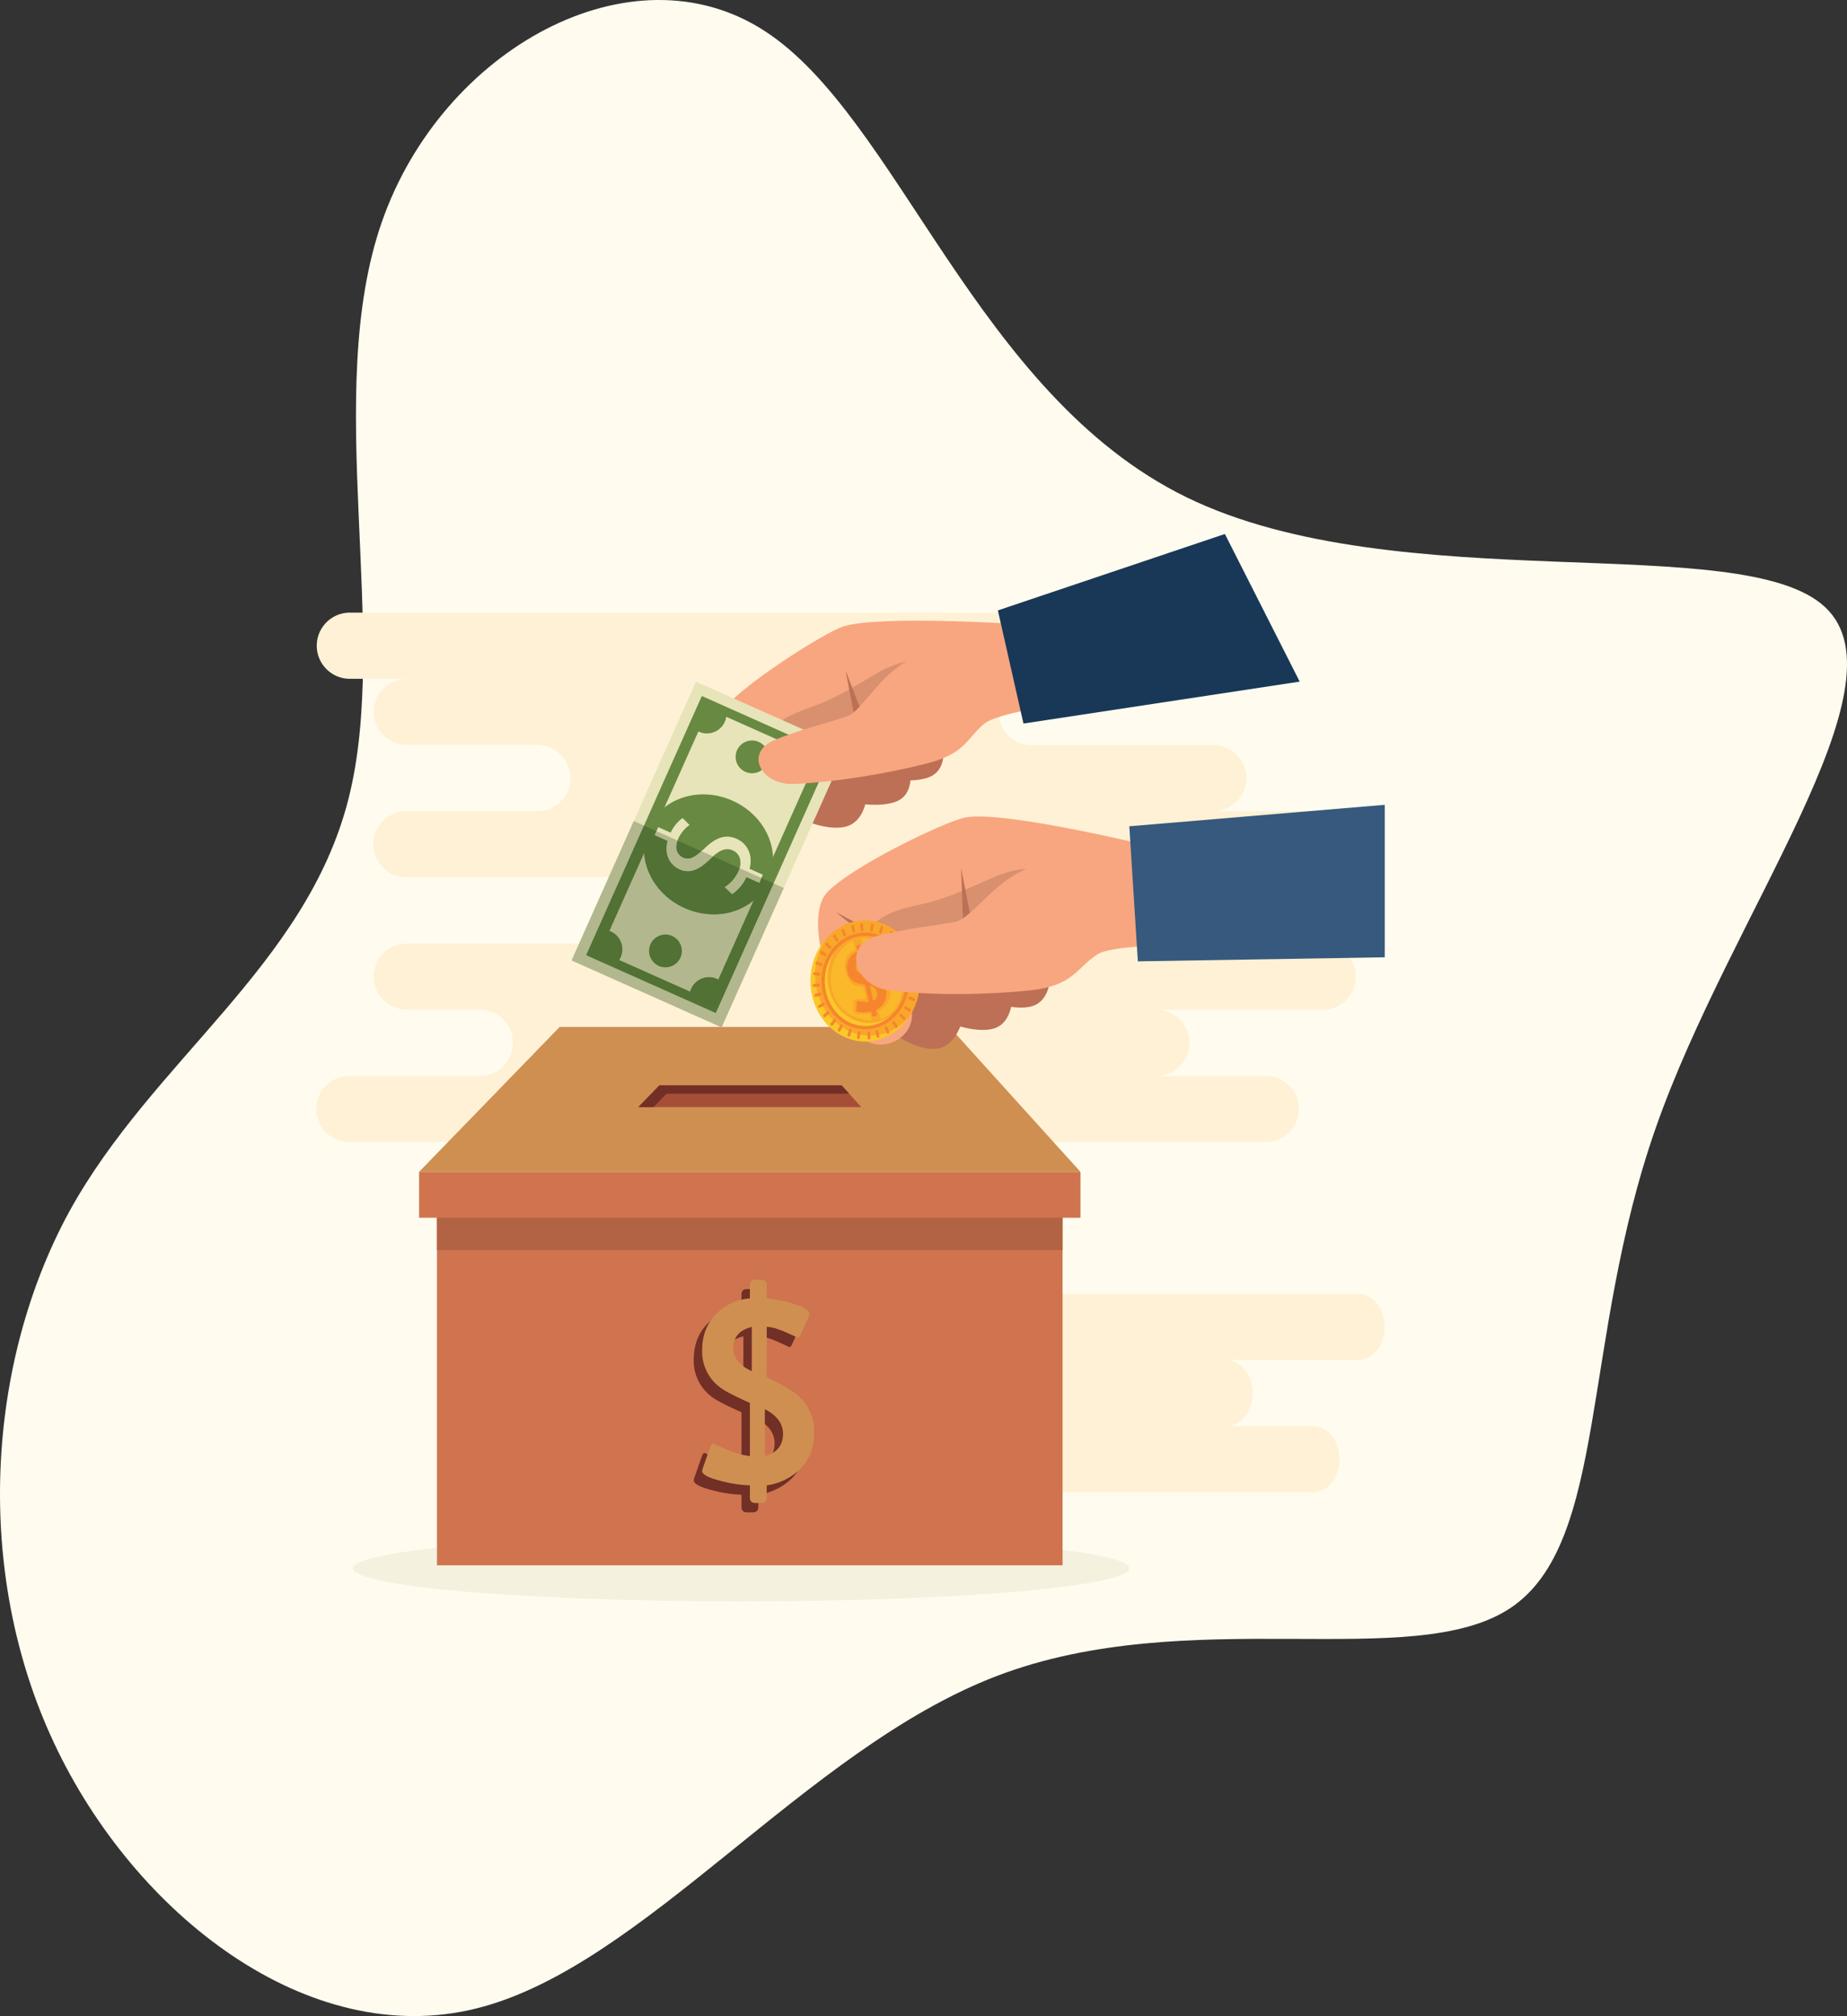 <svg xmlns="http://www.w3.org/2000/svg" xmlns:xlink="http://www.w3.org/1999/xlink" width="856.394" height="934.873" viewBox="0 0 856.394 934.873">
  <rect x="0" y="0" width="856.394" height="934.873" fill="#333333" stroke="none"/>
  <defs>
    <clipPath id="clip-path">
      <path id="Path_1479" data-name="Path 1479" d="M0,416.8H567.309V984.113H0Zm0,0" transform="translate(0 -416.805)"/>
    </clipPath>
  </defs>
  <g id="Group_578" data-name="Group 578" transform="translate(1753 326)">
    <g id="Group_577" data-name="Group 577" transform="translate(-1576.989 -103.496)">
      <path id="Path_1567" data-name="Path 1567" d="M374.239,8.133C472.277,55.857,631.86,22.817,670.3,59.1c38.654,36.279-43.837,142.091-78.6,241.425S569.668,492.927,524.32,523.159s-149-2.591-238.186,31.528S122.448,689.652,44.708,708.871c-77.524,19.219-158.287-43.4-195.645-123.088-37.358-79.467-31.312-176.21,7.126-246.608,38.654-70.182,109.7-113.8,129.35-191.11C5.19,70.973-26.769-40.022,1.087-119.706c27.857-79.9,115.53-128.487,177.29-88.537C240.353-168.293,276.416-39.591,374.239,8.133Z" transform="translate(0 0)" fill="#fffcef"/>
    </g>
    <g id="surface1" transform="translate(-1649 -518.805)">
      <path id="Path_1480" data-name="Path 1480" d="M44.719,797.844c0,8.464,80.58,15.328,179.98,15.328s179.98-6.864,179.98-15.328S324.1,782.516,224.7,782.516s-179.98,6.859-179.98,15.328" transform="translate(14.946 122.232)" fill="#f4f1df"/>
      <path id="Path_1481" data-name="Path 1481" d="M498.514,615.272H371.5a15.344,15.344,0,1,1,0-30.687H498.514a15.344,15.344,0,1,0,0-30.687H447.782a15.344,15.344,0,1,0,0-30.687H363.694a15.344,15.344,0,1,1,0-30.687h57.7a15.344,15.344,0,0,0,0-30.687H47.383a15.344,15.344,0,0,0,0,30.687H73.765a15.344,15.344,0,0,0,0,30.687h60.473a15.344,15.344,0,1,1,0,30.687H73.765a15.344,15.344,0,1,0,0,30.687H197.14a15.344,15.344,0,0,1,0,30.687H73.765a15.344,15.344,0,0,0,0,30.687H107.85a15.344,15.344,0,0,1,0,30.687H47.383a15.344,15.344,0,1,0,0,30.687H472.132a15.344,15.344,0,1,0,0-30.687H421.395a15.344,15.344,0,1,0,0-30.687h77.12a15.344,15.344,0,1,0,0-30.687" transform="translate(10.708 15.051)" fill="#fff1d6"/>
      <path id="Path_1482" data-name="Path 1482" d="M486.918,698.559H149.712c-6.728,0-12.18,6.874-12.18,15.344s5.452,15.344,12.18,15.344h27.06c6.728,0,12.185,6.874,12.185,15.344s-5.457,15.344-12.185,15.344H128.766c-6.728,0-12.18,6.869-12.18,15.344s5.452,15.344,12.18,15.344H465.972c6.728,0,12.185-6.869,12.185-15.344s-5.457-15.344-12.185-15.344H425.7c6.729,0,12.18-6.869,12.18-15.344s-5.452-15.344-12.18-15.344h61.218c6.729,0,12.185-6.869,12.185-15.344s-5.457-15.344-12.185-15.344" transform="translate(38.967 94.171)" fill="#fff1d6"/>
      <path id="Path_1483" data-name="Path 1483" d="M363.982,834.942H73.906V667.262H363.982v167.68" transform="translate(24.702 83.71)" fill="#cf744f"/>
      <path id="Path_1484" data-name="Path 1484" d="M363.982,688.8H73.906V667.262H363.982V688.8" transform="translate(24.702 83.71)" fill="#b26343"/>
      <path id="Path_1485" data-name="Path 1485" d="M374.351,677.477H67.691V656.191H374.351v21.285" transform="translate(22.625 80.01)" fill="#cf744f"/>
      <path id="Path_1486" data-name="Path 1486" d="M374.351,673.023H67.691l65.184-67.191H313.612l60.739,67.191" transform="translate(22.625 63.179)" fill="#cf8f51"/>
      <path id="Path_1487" data-name="Path 1487" d="M153.652,626.133l-9.777,10.08H247.241l-9.11-10.08H153.652" transform="translate(48.087 69.964)" fill="#a74e38"/>
      <path id="Path_1488" data-name="Path 1488" d="M156.972,629.99h84.661l-3.5-3.857H153.652l-9.777,10.08h7.062l6.035-6.223" transform="translate(48.087 69.964)" fill="#712f26"/>
      <path id="Path_1489" data-name="Path 1489" d="M192.2,756.952v21.765q8.428-2.267,8.428-10.314Q200.629,761.358,192.2,756.952Zm-6.041-17.616v-20.5q-8.56,2.134-8.558,9.809Q177.6,735.435,186.161,739.336Zm6.921,52.968v5.66q0,2.517-2.642,2.517h-2.517q-2.642,0-2.642-2.517V792.3a58.784,58.784,0,0,1-12.727-1.887q-9.42-2.267-9.413-4.779a4,4,0,0,1,.25-1.131l3.7-10.57c.339-.672.719-1.006,1.141-1.006q-.25,0,6.046,2.637a40.1,40.1,0,0,0,11.007,3.148V754.054q-10.82-4.777-13.963-7.291a20.653,20.653,0,0,1-8.177-17.116q0-12.071,8.933-18.867a22.954,22.954,0,0,1,13.207-5.16v-6.166q0-2.517,2.642-2.517h2.517q2.642,0,2.642,2.517v6.166a61.46,61.46,0,0,1,11.2,2.137q8.545,2.392,8.553,5.16a3.928,3.928,0,0,1-.375,1.381l-3.9,8.558c-.334.672-.714,1.006-1.131,1.006q.25,0-5.41-2.517c-3.779-1.673-6.749-2.512-8.933-2.512V742.1q10.562,5.16,14.093,8.177a22.094,22.094,0,0,1,7.927,17.366q0,11.7-7.927,18.366a27.923,27.923,0,0,1-14.093,6.291" transform="translate(54.527 93.629)" fill="#712f26"/>
      <path id="Path_1490" data-name="Path 1490" d="M195.124,753.693v21.77q8.428-2.267,8.428-10.319Q203.551,758.1,195.124,753.693Zm-6.041-17.611V715.573q-8.56,2.142-8.558,9.814Q180.525,732.181,189.083,736.082ZM196,789.05v5.66q0,2.517-2.642,2.517h-2.517q-2.642,0-2.642-2.517v-5.66a59.111,59.111,0,0,1-12.727-1.887q-9.42-2.267-9.413-4.784a4.033,4.033,0,0,1,.25-1.131l3.7-10.57c.334-.667.719-1.006,1.141-1.006q-.25,0,6.046,2.642a40.288,40.288,0,0,0,11.007,3.148V750.8q-10.82-4.777-13.968-7.3a20.646,20.646,0,0,1-8.172-17.11q0-12.078,8.933-18.872a22.99,22.99,0,0,1,13.207-5.16V696.2q0-2.517,2.642-2.517h2.517q2.642,0,2.642,2.517v6.16a61.939,61.939,0,0,1,11.2,2.137q8.56,2.4,8.558,5.16a3.737,3.737,0,0,1-.38,1.386l-3.9,8.558c-.334.672-.714,1.006-1.131,1.006q.25,0-5.41-2.517c-3.779-1.678-6.749-2.517-8.933-2.517v23.276q10.562,5.16,14.088,8.177a22.088,22.088,0,0,1,7.932,17.361q0,11.7-7.932,18.372A27.884,27.884,0,0,1,196,789.05" transform="translate(55.503 92.541)" fill="#cf8f51"/>
      <path id="Path_1491" data-name="Path 1491" d="M223.382,544.294c-14.437,1.746-34.909-12.326-34.909-12.326l8.657-18.883,38.1,6.874s2.58,22.593-11.852,24.334" transform="translate(62.993 32.18)" fill="#bd7055"/>
      <path id="Path_1492" data-name="Path 1492" d="M241.71,533.677c-12.868,4.081-35.534-3.773-35.534-3.773l5.962-19.9,35.1.469s7.338,19.133-5.53,23.208" transform="translate(68.91 31.149)" fill="#bd7055"/>
      <path id="Path_1493" data-name="Path 1493" d="M253.168,525.2c-12.873,4.081-35.54-3.773-35.54-3.773l5.968-19.9,35.1.469s7.343,19.133-5.525,23.208" transform="translate(72.738 28.314)" fill="#bd7055"/>
      <path id="Path_1494" data-name="Path 1494" d="M314.014,466.394l14.041,37.155L258.243,513.2l-38.333,6.953s-8.537,16.183-3.56,23.646c8.219,12.326-10.9,25.887-23.088,14.051s-27.717-40.235-19.56-51.55,46.761-35.8,55.662-38.87c16.251-5.608,84.651-1.032,84.651-1.032" transform="translate(57.298 15.986)" fill="#f8a680"/>
      <path id="Path_1495" data-name="Path 1495" d="M305.646,495.828c-12.785-4.868-25.564-9.543-38.667-13.5a4.62,4.62,0,0,1-3.466-4.248c-8.318-.162-16.006,2.09-23.61,6.551-9.413,5.514-18.221,11.013-28.467,14.885-8.031,3.038-18.377,6.171-22.51,14.478-.386.766-2.689,5.441-1.386,6.228,2.017,1.22,4.7,1.157,6.973,1.094,5.91-.172,11.7-1.449,17.585-1.814a4.927,4.927,0,0,1,.787.01c.964-2.324,1.772-3.852,1.772-3.852l38.333-6.953,62.954-8.7c-.641-.37-1.277-.75-1.918-1.126-2.851-1.048-5.691-2.033-8.381-3.054" transform="translate(62.55 20.476)" fill="#d8906f"/>
      <path id="Path_1496" data-name="Path 1496" d="M215.871,481.848l5.66,29.1,5.347-.516Zm0,0" transform="translate(72.151 21.739)" fill="#bd7055"/>
      <path id="Path_1497" data-name="Path 1497" d="M176.965,501.02l26.414,13.467,2.887-4.529Zm0,0" transform="translate(59.147 28.147)" fill="#bd7055"/>
      <path id="Path_1498" data-name="Path 1498" d="M247.929,516.853,190.245,646.138,120.688,615.1l57.679-129.285,69.562,31.037" transform="translate(40.337 23.066)" fill="#e7e4b9"/>
      <path id="Path_1499" data-name="Path 1499" d="M232.972,519.312l-50.2,112.529L132.253,609.3l50.206-112.524,50.513,22.536M125.754,611l60.1,26.81,53.619-120.185-60.093-26.815L125.754,611" transform="translate(42.031 24.734)" fill="#688942"/>
      <path id="Path_1500" data-name="Path 1500" d="M131.748,572.189l-4.936,11.054,11.633,5.2a9.034,9.034,0,0,0-6.7-16.25" transform="translate(42.385 51.896)" fill="#688942"/>
      <path id="Path_1501" data-name="Path 1501" d="M202.494,508.051l11.054,4.936-5.191,11.638a9.039,9.039,0,0,1-5.863-16.574" transform="translate(66.301 30.497)" fill="#688942"/>
      <path id="Path_1502" data-name="Path 1502" d="M178.276,592.646l-4.93,11.06-11.638-5.191a9.036,9.036,0,0,1,16.568-5.869" transform="translate(54.031 57.394)" fill="#688942"/>
      <path id="Path_1503" data-name="Path 1503" d="M178.5,497.227l-11.054-4.93-5.2,11.633a9.037,9.037,0,0,0,16.251-6.7" transform="translate(54.229 25.232)" fill="#688942"/>
      <path id="Path_1504" data-name="Path 1504" d="M186.883,527.927c15.338,6.843,22.8,23.537,16.667,37.291S180,584.569,164.665,577.726s-22.8-23.542-16.662-37.291,23.542-19.352,38.88-12.508" transform="translate(48.749 36.165)" fill="#688942"/>
      <path id="Path_1505" data-name="Path 1505" d="M188.4,506.927a7.6,7.6,0,1,1-10.043,3.846,7.6,7.6,0,0,1,10.043-3.846" transform="translate(59.393 29.901)" fill="#688942"/>
      <path id="Path_1506" data-name="Path 1506" d="M158.315,574.377a7.6,7.6,0,1,1-10.043,3.841,7.6,7.6,0,0,1,10.043-3.841" transform="translate(49.335 52.444)" fill="#688942"/>
      <path id="Path_1507" data-name="Path 1507" d="M198.066,563.245l-5.988-2.668a18.927,18.927,0,0,1-6.656,7.906l-3.336-3.195a17.316,17.316,0,0,0,6.358-7.4c1.876-4.211.714-8.141-2.663-9.647-3.263-1.454-6.306-.042-10.043,3.549-5.066,4.988-9.46,7.505-14.614,5.207-4.92-2.194-7.093-7.359-5.551-13.207l-5.988-2.674,1.642-3.674,5.749,2.564a17.314,17.314,0,0,1,5.514-6.781l3.247,3.226a15.711,15.711,0,0,0-5.347,6.572c-2.033,4.56-.073,7.5,2.293,8.558,3.085,1.376,5.6-.13,10.038-4.336,5.217-4.993,9.673-6.7,14.948-4.347,4.68,2.09,7.615,7.307,5.9,13.858l6.16,2.752-1.663,3.732" transform="translate(49.996 38.913)" fill="#e7e4b9"/>
      <path id="Path_1508" data-name="Path 1508" d="M123.309,584.523,137,553.836l-13.691,30.687" transform="translate(41.213 45.8)" fill="#4e9aa7"/>
      <path id="Path_1509" data-name="Path 1509" d="M120.688,598.908l3.5-7.844-3.5,7.844m17.189-38.531,11.648-26.111-11.648,26.111" transform="translate(40.337 39.259)" fill="#c4ccbf"/>
      <path id="Path_1510" data-name="Path 1510" d="M190.245,629.945l-69.557-31.036,3.5-7.844,13.691-30.687,11.648-26.111,4.732,2.111-26.81,60.1,60.1,26.81,26.81-60.092,4.732,2.111-28.842,64.642m-14.593-16.563L142.76,598.71a8.747,8.747,0,0,0,.688-1.272,9.044,9.044,0,0,0-4.571-11.946c-.224-.094-.443-.188-.667-.266l16.11-36.113c.672,10.434,7.646,20.561,18.757,25.517a33.19,33.19,0,0,0,13.514,2.919,28.951,28.951,0,0,0,18.455-6.369l-16.323,36.587c-.208-.115-.422-.224-.646-.323a9.038,9.038,0,0,0-12.425,5.936M164.217,586.9a7.6,7.6,0,0,0-3.1,14.541,7.5,7.5,0,0,0,3.091.662,7.6,7.6,0,0,0,3.106-14.541,7.526,7.526,0,0,0-3.1-.662" transform="translate(40.337 39.259)" fill="#b2b78d"/>
      <path id="Path_1511" data-name="Path 1511" d="M185.852,622.755l-60.1-26.81,26.81-60.1,2.158.964a24.8,24.8,0,0,0-2.1,11.774L136.516,584.7a9,9,0,0,0-3-.516,9.123,9.123,0,0,0-1.418.115l-4.936,11.054,11.633,5.2a9,9,0,0,0,2.267-2.366l32.892,14.671a8.926,8.926,0,0,0-.25,3.268l11.638,5.191,4.93-11.06a8.952,8.952,0,0,0-3.247-3.012l16.323-36.587a24.827,24.827,0,0,0,6.916-9.058l2.392,1.068-26.81,60.093" transform="translate(42.031 39.788)" fill="#517135"/>
      <path id="Path_1512" data-name="Path 1512" d="M138.445,588.439l-11.633-5.2,4.936-11.054a9.123,9.123,0,0,1,1.418-.115,9,9,0,0,1,3,.516c.224.078.443.172.667.266A9.044,9.044,0,0,1,141.4,584.8a8.746,8.746,0,0,1-.688,1.272,9,9,0,0,1-2.267,2.366" transform="translate(42.385 51.896)" fill="#517135"/>
      <path id="Path_1513" data-name="Path 1513" d="M173.346,603.706l-11.638-5.191a9.028,9.028,0,0,1,.73-4.628,9.038,9.038,0,0,1,11.946-4.576c.224.1.438.208.646.323a8.952,8.952,0,0,1,3.247,3.012l-4.93,11.06" transform="translate(54.031 57.394)" fill="#517135"/>
      <path id="Path_1514" data-name="Path 1514" d="M178.18,576.78a33.19,33.19,0,0,1-13.514-2.919c-11.112-4.956-18.085-15.083-18.757-25.517A24.8,24.8,0,0,1,148,536.57l3.638,1.621L150.833,540l5.988,2.674c-1.543,5.848.631,11.013,5.551,13.207a9.3,9.3,0,0,0,3.81.86c3.622-.005,7.026-2.351,10.8-6.067q.438-.414.86-.8L190.2,555.4a12.438,12.438,0,0,1-.511,1.381,17.316,17.316,0,0,1-6.358,7.4l3.336,3.195a18.927,18.927,0,0,0,6.656-7.906l5.988,2.668.99-2.225,3.247,1.449a24.827,24.827,0,0,1-6.916,9.058,28.95,28.95,0,0,1-18.455,6.369m-12.086-25.814a5.311,5.311,0,0,1-2.163-.5c-2.257-1.011-4.143-3.726-2.549-7.932l11.112,4.956c-2.585,2.3-4.5,3.471-6.4,3.471" transform="translate(48.749 40.029)" fill="#517135"/>
      <path id="Path_1515" data-name="Path 1515" d="M155.209,588.918a7.5,7.5,0,0,1-3.091-.662,7.595,7.595,0,1,1,3.091.662" transform="translate(49.335 52.444)" fill="#517135"/>
      <path id="Path_1516" data-name="Path 1516" d="M185.423,566.961l-3.336-3.195a17.316,17.316,0,0,0,6.358-7.4,12.451,12.451,0,0,0,.511-1.381l10.1,4.508-.99,2.225-5.988-2.668a18.927,18.927,0,0,1-6.656,7.906m-20.488-10.622a9.3,9.3,0,0,1-3.81-.86c-4.92-2.194-7.093-7.359-5.551-13.207l-5.988-2.674.808-1.814,9.741,4.347c-1.595,4.206.292,6.921,2.549,7.932a5.312,5.312,0,0,0,2.163.5c1.9,0,3.815-1.173,6.4-3.471l5.353,2.387q-.422.383-.86.8c-3.779,3.716-7.182,6.061-10.8,6.067" transform="translate(49.996 40.435)" fill="#b2b78d"/>
      <path id="Path_1517" data-name="Path 1517" d="M264.9,475.777l58.4,24.047s-27.284,4.284-32.762,8.7c-8.448,6.8-8.412,13.926-27.175,18.69-17.329,4.4-41.955,8.672-61.432,9.4-15.224.568-22.9-14.432-8.964-20.305,10.976-4.633,24.631-8.016,33.429-10.924s17.095-25.251,38.505-29.608" transform="translate(62.054 19.71)" fill="#f8a680"/>
      <path id="Path_1518" data-name="Path 1518" d="M374.085,434.5l34.69,68.468-128.081,19.44L268.832,469.94,374.085,434.5" transform="translate(89.852 5.914)" fill="#193857"/>
      <path id="Path_1519" data-name="Path 1519" d="M254.644,623.674c-15.307-.547-34.367-20.41-34.367-20.41l12.034-20.253L270.874,597.7s-.928,26.523-16.23,25.976" transform="translate(73.623 55.551)" fill="#bd7055"/>
      <path id="Path_1520" data-name="Path 1520" d="M275.463,614.793c-14.051,2.424-36.389-10.653-36.389-10.653l9.4-21.905L284.928,589s4.586,23.37-9.465,25.793" transform="translate(79.906 55.292)" fill="#bd7055"/>
      <path id="Path_1521" data-name="Path 1521" d="M288.745,607.038c-14.051,2.424-36.389-10.653-36.389-10.653l9.392-21.9,36.462,6.76s4.581,23.37-9.465,25.793" transform="translate(84.345 52.701)" fill="#bd7055"/>
      <path id="Path_1522" data-name="Path 1522" d="M362.765,546.988l8.672,45.359L297.226,591.1l-41.012,1.225s-11.471,17.157-7.489,26.648c6.583,15.682-15.49,27.935-26.278,12.123s-22.416-51.337-12.118-62.943,54.4-33.012,64.158-34.977c17.814-3.586,88.278,13.811,88.278,13.811" transform="translate(68.963 38.732)" fill="#f8a680"/>
      <path id="Path_1523" data-name="Path 1523" d="M348.927,579.51c-12.529-7.88-25.09-15.542-38.093-22.432a5.521,5.521,0,0,1-2.929-5.519c-8.626-1.652-16.991-.422-25.621,3.372-10.674,4.7-20.722,9.48-32.011,12.133-8.844,2.08-20.118,3.862-25.746,12.712-.521.813-3.669,5.806-2.439,6.942,1.908,1.762,4.7,2.168,7.083,2.5,6.181.85,12.4.4,18.6,1.022a6.089,6.089,0,0,1,.813.151c1.381-2.512,2.465-4.128,2.465-4.128l41.012-1.225,66.92,1.126c-.6-.542-1.209-1.095-1.814-1.642-2.8-1.715-5.6-3.351-8.235-5.009" transform="translate(74.134 44.799)" fill="#d8906f"/>
      <path id="Path_1524" data-name="Path 1524" d="M256.059,550.68l1.235,34.581,5.65.354Zm0,0" transform="translate(85.583 44.745)" fill="#bd7055"/>
      <path id="Path_1525" data-name="Path 1525" d="M212.492,565.9l25.34,20.217,3.737-4.711Zm0,0" transform="translate(71.021 49.833)" fill="#bd7055"/>
      <path id="Path_1526" data-name="Path 1526" d="M253.633,589.955c3.455,15.015-4.738,30.3-18.294,34.122S208,618.824,204.553,603.8s4.738-30.3,18.294-34.122,27.336,5.253,30.786,20.279" transform="translate(68.104 50.802)" fill="#f9a72b"/>
      <path id="Path_1527" data-name="Path 1527" d="M237.414,619.239c-13.556,3.826-27.341-5.254-30.786-20.274a30.424,30.424,0,0,1,4.284-23.766,30.165,30.165,0,0,0-6.358,26.461c3.45,15.026,17.236,24.1,30.786,20.279a25.251,25.251,0,0,0,14.009-10.361,24.761,24.761,0,0,1-11.935,7.661" transform="translate(68.104 52.94)" fill="#fbc829"/>
      <path id="Path_1528" data-name="Path 1528" d="M233.943,612.313c-10.246,2.893-20.67-3.971-23.276-15.328a23,23,0,0,1,3.242-17.965,22.82,22.82,0,0,0-4.811,20c2.611,11.357,13.03,18.221,23.276,15.328a19.056,19.056,0,0,0,10.59-7.828,18.749,18.749,0,0,1-9.022,5.79" transform="translate(69.688 54.217)" fill="#fbc829"/>
      <path id="Path_1529" data-name="Path 1529" d="M246.787,590.124l-.771.177a22.978,22.978,0,0,1,.589,5.186c0,9.36-5.7,17.845-14.155,20.222a17.137,17.137,0,0,1-4.623.641c-8.318.005-15.974-6.228-18.158-15.708a23.314,23.314,0,0,1-.589-5.186c0-9.36,5.707-17.851,14.155-20.222a16.969,16.969,0,0,1,4.623-.646c8.323,0,15.979,6.233,18.158,15.714l1.543-.354c-2.324-10.121-10.57-16.933-19.7-16.938a18.647,18.647,0,0,0-5.05.7c-9.235,2.616-15.307,11.758-15.307,21.744a24.574,24.574,0,0,0,.631,5.535c2.319,10.121,10.564,16.938,19.7,16.938a18.483,18.483,0,0,0,5.055-.7c9.235-2.616,15.3-11.758,15.3-21.739a24.646,24.646,0,0,0-.625-5.54l-.771.177" transform="translate(69.353 52.208)" fill="#f6862d"/>
      <path id="Path_1530" data-name="Path 1530" d="M219.686,573.071a.72.72,0,0,1-.469.87.643.643,0,0,1-.787-.516l-.511-2.225a.729.729,0,0,1,.469-.87.646.646,0,0,1,.787.516l.511,2.225" transform="translate(72.829 51.305)" fill="#f6862d"/>
      <path id="Path_1531" data-name="Path 1531" d="M228.084,609.641a.728.728,0,0,1-.469.876.641.641,0,0,1-.782-.521l-.516-2.225a.734.734,0,0,1,.469-.87.648.648,0,0,1,.787.521l.511,2.22" transform="translate(75.636 63.529)" fill="#f6862d"/>
      <path id="Path_1532" data-name="Path 1532" d="M238.843,586.539a.646.646,0,0,1-.787-.516.733.733,0,0,1,.469-.876l2.007-.568a.65.65,0,0,1,.787.521.72.72,0,0,1-.469.87l-2.007.568" transform="translate(79.559 56.068)" fill="#f6862d"/>
      <path id="Path_1533" data-name="Path 1533" d="M205.847,595.847a.647.647,0,0,1-.787-.516.72.72,0,0,1,.469-.87l2.007-.568a.644.644,0,0,1,.787.516.728.728,0,0,1-.469.876l-2.007.563" transform="translate(68.53 59.18)" fill="#f6862d"/>
      <path id="Path_1534" data-name="Path 1534" d="M231.793,575.524a.613.613,0,0,1-.886.25.764.764,0,0,1-.224-.985l1.058-1.97a.614.614,0,0,1,.886-.255.765.765,0,0,1,.224.985l-1.058,1.975" transform="translate(77.071 52.027)" fill="#f6862d"/>
      <path id="Path_1535" data-name="Path 1535" d="M214.4,607.965a.613.613,0,0,1-.886.25.753.753,0,0,1-.229-.98l1.058-1.975a.609.609,0,0,1,.886-.25.765.765,0,0,1,.229.985l-1.058,1.97" transform="translate(71.257 62.87)" fill="#f6862d"/>
      <path id="Path_1536" data-name="Path 1536" d="M236.575,599.959a.758.758,0,0,1-.224-.98.614.614,0,0,1,.886-.255l1.782,1.173a.766.766,0,0,1,.224.985.613.613,0,0,1-.886.25l-1.782-1.173" transform="translate(78.965 60.77)" fill="#f6862d"/>
      <path id="Path_1537" data-name="Path 1537" d="M207.307,580.681a.76.76,0,0,1-.229-.98.617.617,0,0,1,.891-.25l1.777,1.173a.757.757,0,0,1,.224.98.608.608,0,0,1-.886.25l-1.777-1.173" transform="translate(69.181 54.328)" fill="#f6862d"/>
      <path id="Path_1538" data-name="Path 1538" d="M225.772,572.97a.657.657,0,0,1-.724.61.709.709,0,0,1-.558-.808l.281-2.272a.668.668,0,0,1,.73-.615.7.7,0,0,1,.552.808l-.281,2.278" transform="translate(75.029 51.162)" fill="#f6862d"/>
      <path id="Path_1539" data-name="Path 1539" d="M221.174,610.359a.665.665,0,0,1-.73.615.711.711,0,0,1-.552-.808l.281-2.272a.658.658,0,0,1,.73-.615.707.707,0,0,1,.552.8l-.281,2.278" transform="translate(73.493 63.66)" fill="#f6862d"/>
      <path id="Path_1540" data-name="Path 1540" d="M238.948,593.288a.708.708,0,0,1-.552-.808.665.665,0,0,1,.73-.615l2.053.313a.709.709,0,0,1,.552.808.664.664,0,0,1-.73.61l-2.053-.307" transform="translate(79.677 58.508)" fill="#f6862d"/>
      <path id="Path_1541" data-name="Path 1541" d="M205.215,588.19a.712.712,0,0,1-.558-.808.668.668,0,0,1,.73-.615l2.053.313a.708.708,0,0,1,.552.808.653.653,0,0,1-.724.61l-2.053-.307" transform="translate(68.401 56.804)" fill="#f6862d"/>
      <path id="Path_1542" data-name="Path 1542" d="M236.269,580.167a.611.611,0,0,1-.912-.141.765.765,0,0,1,.125-1l1.647-1.392a.614.614,0,0,1,.912.136.777.777,0,0,1-.125,1.006l-1.647,1.392" transform="translate(78.62 53.705)" fill="#f6862d"/>
      <path id="Path_1543" data-name="Path 1543" d="M209.159,603a.607.607,0,0,1-.907-.135.766.766,0,0,1,.125-1.006l1.647-1.392a.608.608,0,0,1,.907.136.771.771,0,0,1-.125,1.006L209.159,603" transform="translate(69.56 61.338)" fill="#f6862d"/>
      <path id="Path_1544" data-name="Path 1544" d="M232.256,604.917a.771.771,0,0,1,.12-1.006.607.607,0,0,1,.907.135l1.256,1.829a.766.766,0,0,1-.125,1.006.606.606,0,0,1-.907-.141l-1.251-1.824" transform="translate(77.582 62.488)" fill="#f6862d"/>
      <path id="Path_1545" data-name="Path 1545" d="M211.65,574.871a.772.772,0,0,1,.125-1.006.607.607,0,0,1,.907.135l1.251,1.829a.771.771,0,0,1-.12,1.006.607.607,0,0,1-.907-.136l-1.256-1.829" transform="translate(70.696 52.445)" fill="#f6862d"/>
      <path id="Path_1546" data-name="Path 1546" d="M228.781,573.868a.634.634,0,0,1-.823.448.748.748,0,0,1-.407-.912l.667-2.173a.642.642,0,0,1,.823-.448.743.743,0,0,1,.407.912l-.667,2.173" transform="translate(76.044 51.452)" fill="#f6862d"/>
      <path id="Path_1547" data-name="Path 1547" d="M217.823,609.6a.63.63,0,0,1-.818.443.734.734,0,0,1-.406-.907l.667-2.173a.629.629,0,0,1,.818-.448.734.734,0,0,1,.406.907l-.667,2.178" transform="translate(72.382 63.395)" fill="#f6862d"/>
      <path id="Path_1548" data-name="Path 1548" d="M238.114,596.615a.734.734,0,0,1-.407-.907.636.636,0,0,1,.823-.448l1.96.74a.734.734,0,0,1,.407.907.636.636,0,0,1-.823.448l-1.96-.74" transform="translate(79.438 59.632)" fill="#f6862d"/>
      <path id="Path_1549" data-name="Path 1549" d="M205.875,584.474a.727.727,0,0,1-.4-.907.629.629,0,0,1,.818-.448l1.96.735a.743.743,0,0,1,.407.912.638.638,0,0,1-.823.448l-1.96-.74" transform="translate(68.663 55.574)" fill="#f6862d"/>
      <path id="Path_1550" data-name="Path 1550" d="M237.8,583.084a.628.628,0,0,1-.87-.328.752.752,0,0,1,.3-.959l1.855-1.016a.62.62,0,0,1,.87.328.754.754,0,0,1-.3.959l-1.855,1.016" transform="translate(79.167 54.781)" fill="#f6862d"/>
      <path id="Path_1551" data-name="Path 1551" d="M207.257,599.763a.619.619,0,0,1-.865-.328.75.75,0,0,1,.292-.959l1.861-1.016a.622.622,0,0,1,.865.328.752.752,0,0,1-.3.959l-1.855,1.016" transform="translate(68.96 60.356)" fill="#f6862d"/>
      <path id="Path_1552" data-name="Path 1552" d="M229.541,606.615a.748.748,0,0,1,.3-.959.616.616,0,0,1,.865.328l.912,2.053a.76.76,0,0,1-.292.964.621.621,0,0,1-.865-.328l-.917-2.059" transform="translate(76.697 63.095)" fill="#f6862d"/>
      <path id="Path_1553" data-name="Path 1553" d="M214.489,572.763a.752.752,0,0,1,.3-.959.615.615,0,0,1,.865.328l.912,2.059a.738.738,0,0,1-.292.954.612.612,0,0,1-.865-.323l-.917-2.059" transform="translate(71.667 51.78)" fill="#f6862d"/>
      <path id="Path_1554" data-name="Path 1554" d="M222.447,572.706a.7.7,0,0,1-.594.766.683.683,0,0,1-.7-.667l-.146-2.288a.7.7,0,0,1,.6-.766.674.674,0,0,1,.693.662l.146,2.293" transform="translate(73.867 51.119)" fill="#f6862d"/>
      <path id="Path_1555" data-name="Path 1555" d="M224.909,610.346a.706.706,0,0,1-.6.766.676.676,0,0,1-.693-.667l-.151-2.288a.7.7,0,0,1,.6-.766.671.671,0,0,1,.693.662l.151,2.293" transform="translate(74.688 63.699)" fill="#f6862d"/>
      <path id="Path_1556" data-name="Path 1556" d="M239.188,589.6a.667.667,0,0,1-.688-.662.692.692,0,0,1,.594-.766l2.069-.167a.675.675,0,0,1,.693.662.7.7,0,0,1-.6.766l-2.069.167" transform="translate(79.714 57.22)" fill="#f6862d"/>
      <path id="Path_1557" data-name="Path 1557" d="M205.233,592.326a.675.675,0,0,1-.693-.662.7.7,0,0,1,.6-.771l2.064-.161a.671.671,0,0,1,.693.662.7.7,0,0,1-.6.766l-2.064.167" transform="translate(68.363 58.131)" fill="#f6862d"/>
      <path id="Path_1558" data-name="Path 1558" d="M234.058,577.427a.6.6,0,0,1-.912.073.77.77,0,0,1-.068-1.011l1.355-1.736a.6.6,0,0,1,.912-.073.77.77,0,0,1,.068,1.011l-1.355,1.736" transform="translate(77.849 52.708)" fill="#f6862d"/>
      <path id="Path_1559" data-name="Path 1559" d="M211.78,605.971a.6.6,0,0,1-.912.073.77.77,0,0,1-.063-1.011l1.35-1.736a.606.606,0,0,1,.917-.073.775.775,0,0,1,.063,1.011l-1.355,1.736" transform="translate(70.404 62.248)" fill="#f6862d"/>
      <path id="Path_1560" data-name="Path 1560" d="M234.8,602.468a.776.776,0,0,1-.063-1.011.6.6,0,0,1,.912-.073l1.564,1.5a.77.77,0,0,1,.068,1.011.6.6,0,0,1-.912.073l-1.569-1.5" transform="translate(78.404 61.633)" fill="#f6862d"/>
      <path id="Path_1561" data-name="Path 1561" d="M209.053,577.781a.777.777,0,0,1-.068-1.016.6.6,0,0,1,.912-.068l1.569,1.5a.77.77,0,0,1,.063,1.011.6.6,0,0,1-.907.073l-1.569-1.5" transform="translate(69.796 53.382)" fill="#f6862d"/>
      <path id="Path_1562" data-name="Path 1562" d="M227.01,596.278l1.595,6.963a3.419,3.419,0,0,0,1.678-3.987A4.038,4.038,0,0,0,227.01,596.278Zm-3.039-5.139-1.506-6.557a3.277,3.277,0,0,0-1.746,3.836Q221.22,590.585,223.971,591.14Zm5.889,16.376.417,1.809a.761.761,0,0,1-.579,1.021l-.724.2a.676.676,0,0,1-.949-.589l-.417-1.808a16.135,16.135,0,0,1-3.81.433c-1.923.026-2.945-.224-3.07-.766a1.373,1.373,0,0,1-.01-.38l.287-3.68c.052-.24.135-.38.261-.417-.052.016.594.13,1.939.354a10.811,10.811,0,0,0,3.4.11l-1.809-7.886a20.483,20.483,0,0,1-4.566-1.2,6.668,6.668,0,0,1-3.617-4.805,8.014,8.014,0,0,1,1.188-6.76,6.911,6.911,0,0,1,3.435-2.726l-.448-1.975a.751.751,0,0,1,.573-1.016l.724-.2c.511-.146.823.052.949.589l.453,1.97a16.745,16.745,0,0,1,3.388-.229q2.642.07,2.846.954a1.312,1.312,0,0,1-.005.474l-.5,3.054c-.047.245-.136.38-.255.412a17.254,17.254,0,0,0-1.746-.365,6.336,6.336,0,0,0-2.762-.073l1.709,7.443a20.741,20.741,0,0,1,4.67,1.47,7.181,7.181,0,0,1,3.56,4.9,8.174,8.174,0,0,1-.938,6.52,8.5,8.5,0,0,1-3.6,3.158" transform="translate(72.311 53.605)" fill="#f6862d"/>
      <path id="Path_1563" data-name="Path 1563" d="M229.444,608.725a14.861,14.861,0,0,0,4.5-4.232c1.386-2.074,1.329-5.968.151-8.214a10.62,10.62,0,0,0-5.254-4.7c-2.767-1.006-3.971-1.36-3.753-4.576.1-1.5.109-1.131,1.35-1.084,1.261.052,1.845.38,1.975-1.011.224-2.366.954-4.414-.344-5.113-1.24-.662-5.139-.386-5.712-1.334a19.131,19.131,0,0,1-1.084-3.554s14.677.245,18.606,13.624c2.814,9.569-.7,21.713-9.564,23.917-.24-.855-.876-3.726-.876-3.726" transform="translate(73.958 52.844)" fill="#fab82a"/>
      <path id="Path_1564" data-name="Path 1564" d="M228.908,609.693l.751,3.258s-15.292-.2-18.283-14.463a20.157,20.157,0,0,1,9.725-22.8l1.037,4.519s-6.014,1.855-4.581,9.361c1.741,9.1,7.406,7.312,8.068,7.865s1.652,4.566,1.324,5.175-4.508.036-5.149.651-.792,5.759.005,6.317,7.1.115,7.1.115" transform="translate(70.434 53.105)" fill="#fab82a"/>
      <path id="Path_1565" data-name="Path 1565" d="M310.069,548.852l56.939,38.093s-29.082.1-35.493,4.227c-9.882,6.343-10.981,14.572-31.271,16.746-18.742,2.007-45.062,2.569-65.45-.042-15.938-2.043-21.525-20.707-6.087-25.017,12.164-3.4,26.919-4.878,36.545-6.671s21.832-26.106,44.817-27.336" transform="translate(73.392 44.134)" fill="#f8a680"/>
      <path id="Path_1566" data-name="Path 1566" d="M432.952,528.629v70.709l-114.488,1.881-3.956-62.636,118.444-9.955" transform="translate(105.118 37.375)" fill="#37597d"/>
    </g>
  </g>
</svg>
